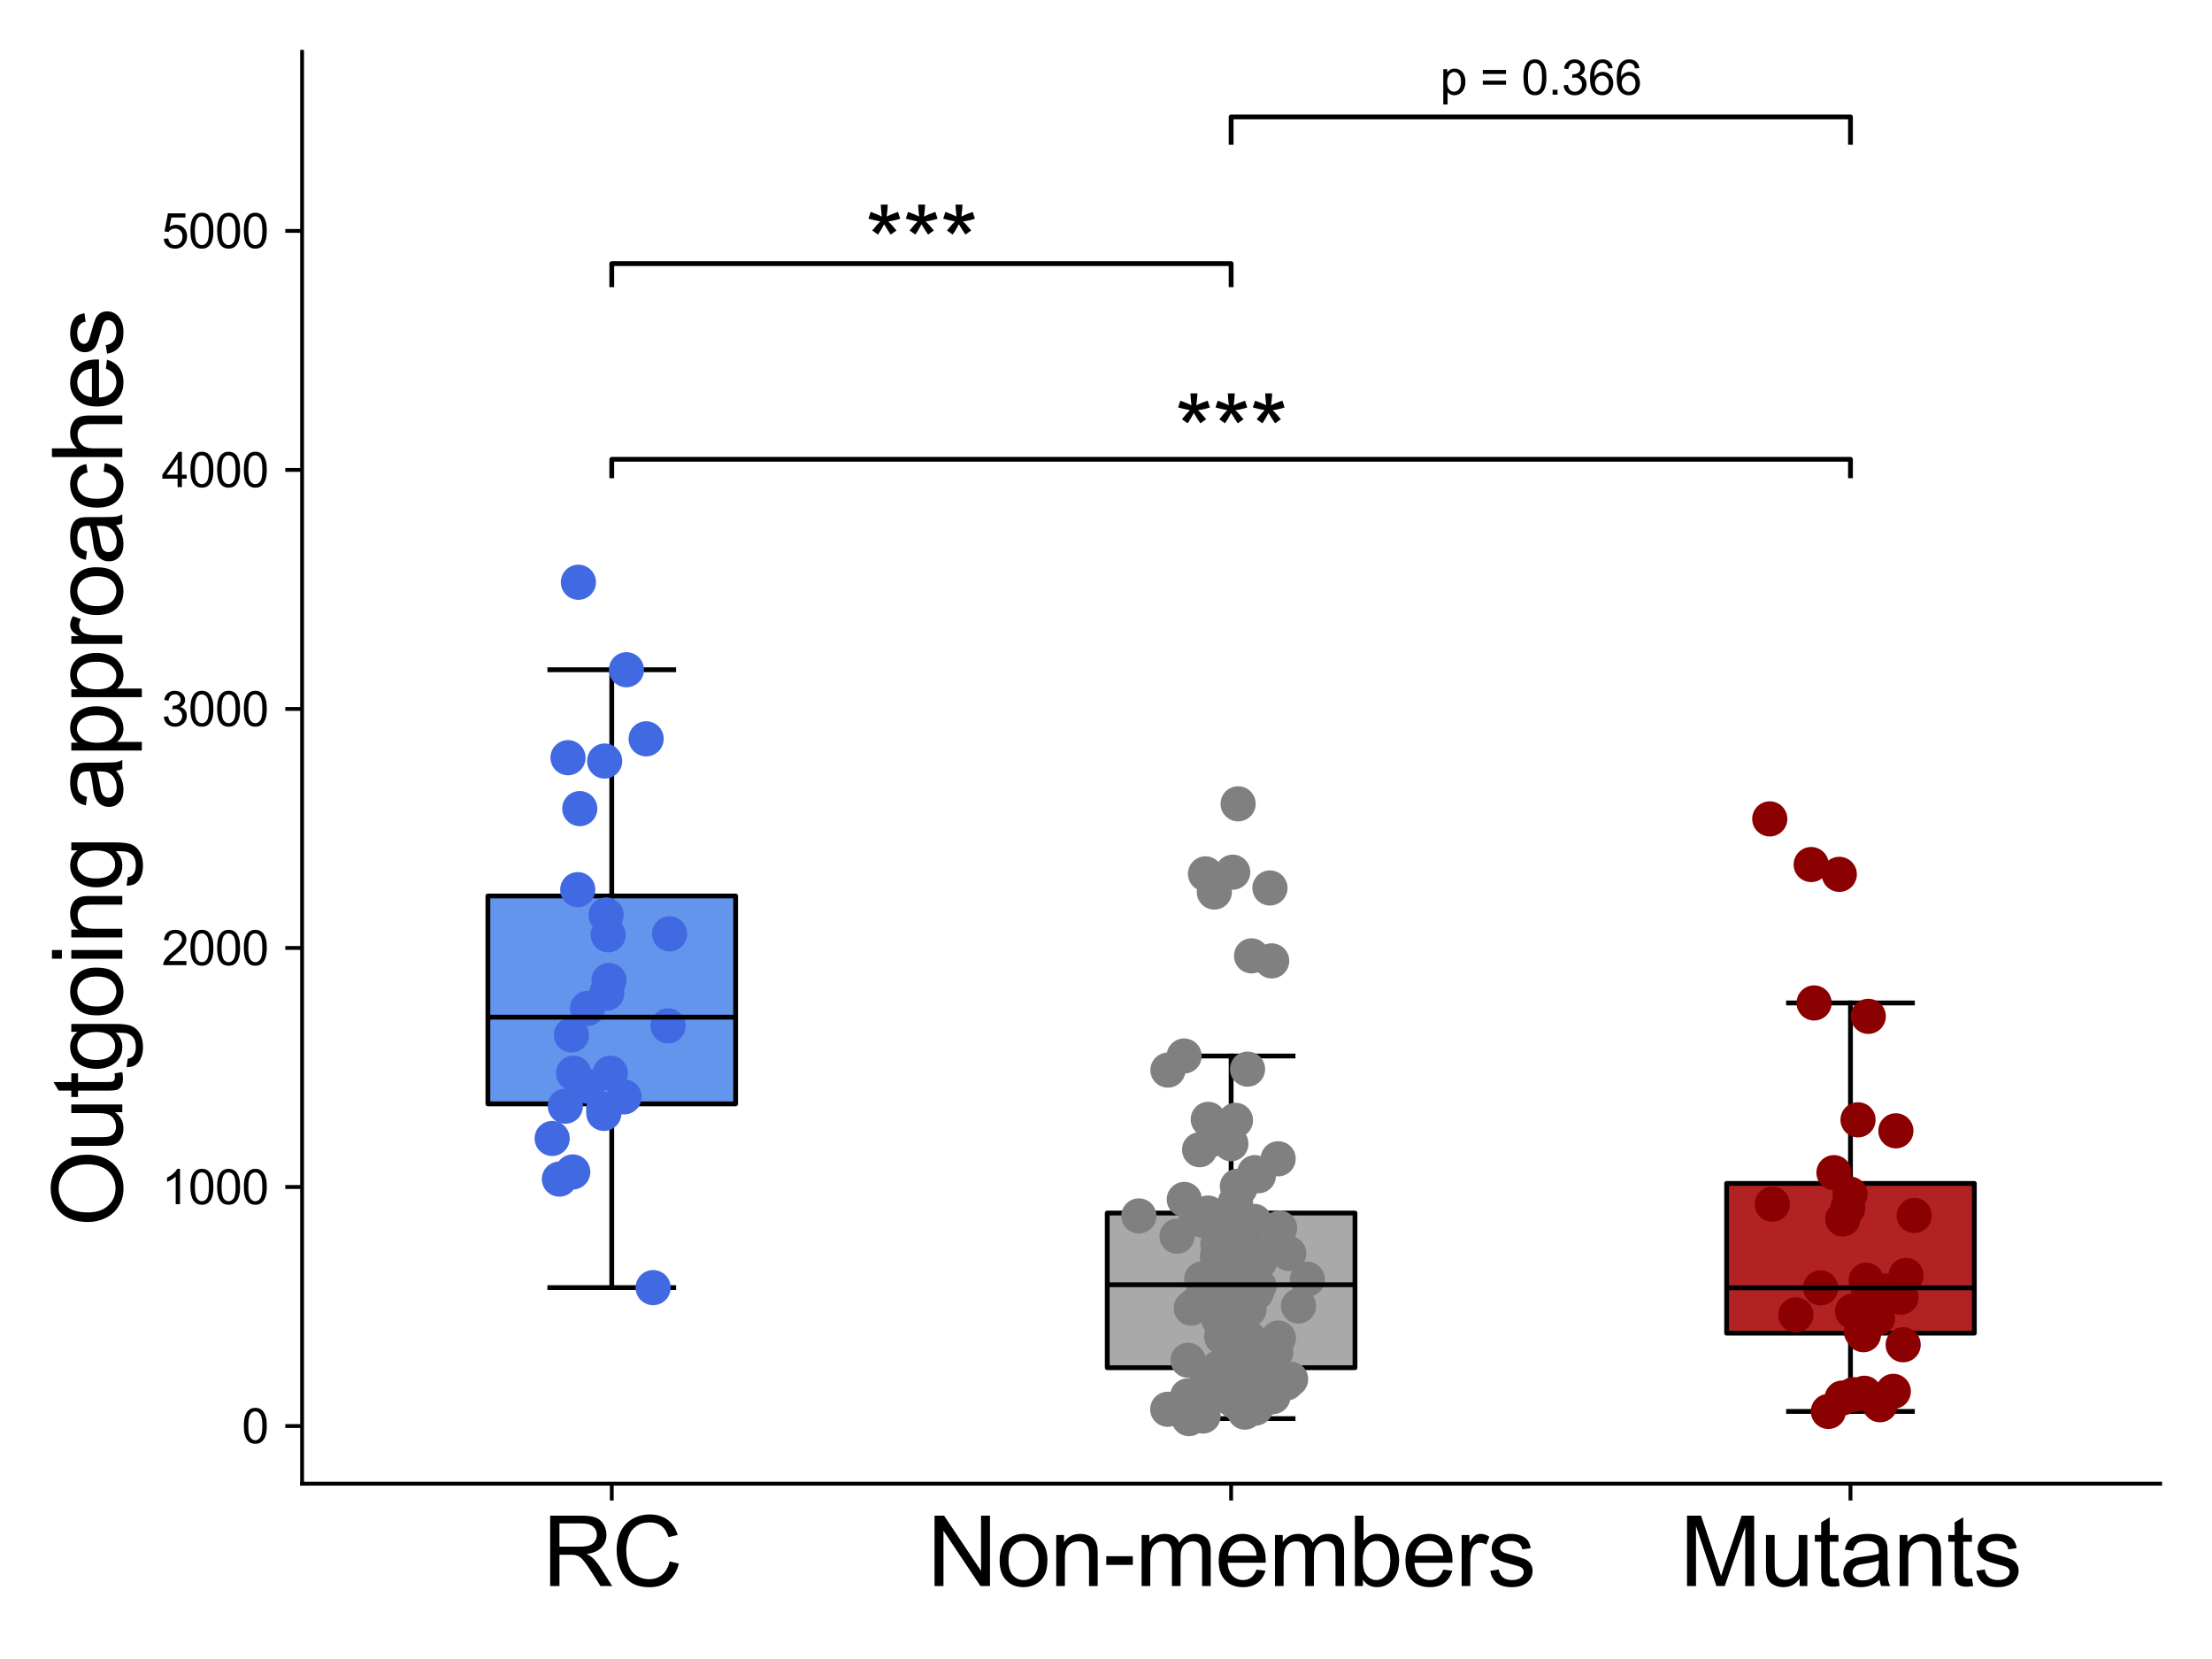 <?xml version="1.0" encoding="utf-8" standalone="no"?>
<!DOCTYPE svg PUBLIC "-//W3C//DTD SVG 1.1//EN"
  "http://www.w3.org/Graphics/SVG/1.1/DTD/svg11.dtd">
<svg xmlns:xlink="http://www.w3.org/1999/xlink" width="460.8pt" height="345.6pt" viewBox="0 0 460.8 345.6" xmlns="http://www.w3.org/2000/svg" version="1.1">
 <defs>
  <style type="text/css">*{stroke-linejoin: round; stroke-linecap: butt}</style>
 </defs>
 <g id="figure_1">
  <g id="patch_1">
   <path d="M 0 345.6 
L 460.8 345.6 
L 460.8 0 
L 0 0 
z
" style="fill: #ffffff"/>
  </g>
  <g id="axes_1">
   <g id="patch_2">
    <path d="M 62.93 309.08 
L 450 309.08 
L 450 10.8 
L 62.93 10.8 
z
" style="fill: #ffffff"/>
   </g>
   <g id="patch_3">
    <path d="M 101.637 229.956 
L 153.246 229.956 
L 153.246 186.649 
L 101.637 186.649 
L 101.637 229.956 
z
" clip-path="url(#p2d87157c90)" style="fill: #6495ed; stroke: #000000; stroke-linejoin: miter"/>
   </g>
   <g id="line2d_1">
    <path d="M 127.442 229.956 
L 127.442 268.235 
" clip-path="url(#p2d87157c90)" style="fill: none; stroke: #000000; stroke-linecap: square"/>
   </g>
   <g id="line2d_2">
    <path d="M 127.442 186.649 
L 127.442 139.519 
" clip-path="url(#p2d87157c90)" style="fill: none; stroke: #000000; stroke-linecap: square"/>
   </g>
   <g id="line2d_3">
    <path d="M 114.539 268.235 
L 140.344 268.235 
" clip-path="url(#p2d87157c90)" style="fill: none; stroke: #000000; stroke-linecap: square"/>
   </g>
   <g id="line2d_4">
    <path d="M 114.539 139.519 
L 140.344 139.519 
" clip-path="url(#p2d87157c90)" style="fill: none; stroke: #000000; stroke-linecap: square"/>
   </g>
   <g id="patch_4">
    <path d="M 230.66 284.916 
L 282.27 284.916 
L 282.27 252.7 
L 230.66 252.7 
L 230.66 284.916 
z
" clip-path="url(#p2d87157c90)" style="fill: #a9a9a9; stroke: #000000; stroke-linejoin: miter"/>
   </g>
   <g id="line2d_5">
    <path d="M 256.465 284.916 
L 256.465 295.522 
" clip-path="url(#p2d87157c90)" style="fill: none; stroke: #000000; stroke-linecap: square"/>
   </g>
   <g id="line2d_6">
    <path d="M 256.465 252.7 
L 256.465 219.985 
" clip-path="url(#p2d87157c90)" style="fill: none; stroke: #000000; stroke-linecap: square"/>
   </g>
   <g id="line2d_7">
    <path d="M 243.563 295.522 
L 269.367 295.522 
" clip-path="url(#p2d87157c90)" style="fill: none; stroke: #000000; stroke-linecap: square"/>
   </g>
   <g id="line2d_8">
    <path d="M 243.563 219.985 
L 269.367 219.985 
" clip-path="url(#p2d87157c90)" style="fill: none; stroke: #000000; stroke-linecap: square"/>
   </g>
   <g id="patch_5">
    <path d="M 359.684 277.721 
L 411.293 277.721 
L 411.293 246.525 
L 359.684 246.525 
L 359.684 277.721 
z
" clip-path="url(#p2d87157c90)" style="fill: #b22222; stroke: #000000; stroke-linejoin: miter"/>
   </g>
   <g id="line2d_9">
    <path d="M 385.488 277.721 
L 385.488 294.028 
" clip-path="url(#p2d87157c90)" style="fill: none; stroke: #000000; stroke-linecap: square"/>
   </g>
   <g id="line2d_10">
    <path d="M 385.488 246.525 
L 385.488 208.931 
" clip-path="url(#p2d87157c90)" style="fill: none; stroke: #000000; stroke-linecap: square"/>
   </g>
   <g id="line2d_11">
    <path d="M 372.586 294.028 
L 398.391 294.028 
" clip-path="url(#p2d87157c90)" style="fill: none; stroke: #000000; stroke-linecap: square"/>
   </g>
   <g id="line2d_12">
    <path d="M 372.586 208.931 
L 398.391 208.931 
" clip-path="url(#p2d87157c90)" style="fill: none; stroke: #000000; stroke-linecap: square"/>
   </g>
   <g id="PathCollection_1">
    <defs>
     <path id="mc779cf8b47" d="M 0 3.162 
C 0.839 3.162 1.643 2.829 2.236 2.236 
C 2.829 1.643 3.162 0.839 3.162 0 
C 3.162 -0.839 2.829 -1.643 2.236 -2.236 
C 1.643 -2.829 0.839 -3.162 0 -3.162 
C -0.839 -3.162 -1.643 -2.829 -2.236 -2.236 
C -2.829 -1.643 -3.162 -0.839 -3.162 0 
C -3.162 0.839 -2.829 1.643 -2.236 2.236 
C -1.643 2.829 -0.839 3.162 0 3.162 
z
" style="stroke: #4169e1"/>
    </defs>
    <g clip-path="url(#p2d87157c90)">
     <use xlink:href="#mc779cf8b47" x="122.346" y="226.259" style="fill: #4169e1; stroke: #4169e1"/>
     <use xlink:href="#mc779cf8b47" x="130.004" y="228.5" style="fill: #4169e1; stroke: #4169e1"/>
     <use xlink:href="#mc779cf8b47" x="122.387" y="210.076" style="fill: #4169e1; stroke: #4169e1"/>
     <use xlink:href="#mc779cf8b47" x="119.043" y="215.603" style="fill: #4169e1; stroke: #4169e1"/>
     <use xlink:href="#mc779cf8b47" x="115.026" y="237.164" style="fill: #4169e1; stroke: #4169e1"/>
     <use xlink:href="#mc779cf8b47" x="120.492" y="121.295" style="fill: #4169e1; stroke: #4169e1"/>
     <use xlink:href="#mc779cf8b47" x="130.496" y="139.519" style="fill: #4169e1; stroke: #4169e1"/>
     <use xlink:href="#mc779cf8b47" x="139.49" y="194.541" style="fill: #4169e1; stroke: #4169e1"/>
     <use xlink:href="#mc779cf8b47" x="119.314" y="244.135" style="fill: #4169e1; stroke: #4169e1"/>
     <use xlink:href="#mc779cf8b47" x="117.769" y="230.442" style="fill: #4169e1; stroke: #4169e1"/>
     <use xlink:href="#mc779cf8b47" x="126.405" y="206.89" style="fill: #4169e1; stroke: #4169e1"/>
     <use xlink:href="#mc779cf8b47" x="136.061" y="268.235" style="fill: #4169e1; stroke: #4169e1"/>
     <use xlink:href="#mc779cf8b47" x="125.758" y="231.039" style="fill: #4169e1; stroke: #4169e1"/>
     <use xlink:href="#mc779cf8b47" x="139.171" y="213.711" style="fill: #4169e1; stroke: #4169e1"/>
     <use xlink:href="#mc779cf8b47" x="119.484" y="223.57" style="fill: #4169e1; stroke: #4169e1"/>
     <use xlink:href="#mc779cf8b47" x="120.781" y="168.449" style="fill: #4169e1; stroke: #4169e1"/>
     <use xlink:href="#mc779cf8b47" x="125.962" y="158.54" style="fill: #4169e1; stroke: #4169e1"/>
     <use xlink:href="#mc779cf8b47" x="126.263" y="190.607" style="fill: #4169e1; stroke: #4169e1"/>
     <use xlink:href="#mc779cf8b47" x="127.137" y="223.57" style="fill: #4169e1; stroke: #4169e1"/>
     <use xlink:href="#mc779cf8b47" x="116.535" y="245.629" style="fill: #4169e1; stroke: #4169e1"/>
     <use xlink:href="#mc779cf8b47" x="125.791" y="231.936" style="fill: #4169e1; stroke: #4169e1"/>
     <use xlink:href="#mc779cf8b47" x="118.328" y="157.843" style="fill: #4169e1; stroke: #4169e1"/>
     <use xlink:href="#mc779cf8b47" x="134.605" y="153.909" style="fill: #4169e1; stroke: #4169e1"/>
     <use xlink:href="#mc779cf8b47" x="120.356" y="185.329" style="fill: #4169e1; stroke: #4169e1"/>
     <use xlink:href="#mc779cf8b47" x="126.86" y="204.251" style="fill: #4169e1; stroke: #4169e1"/>
     <use xlink:href="#mc779cf8b47" x="126.698" y="194.74" style="fill: #4169e1; stroke: #4169e1"/>
    </g>
   </g>
   <g id="PathCollection_2">
    <defs>
     <path id="mf672c6b9b9" d="M 0 3.162 
C 0.839 3.162 1.643 2.829 2.236 2.236 
C 2.829 1.643 3.162 0.839 3.162 0 
C 3.162 -0.839 2.829 -1.643 2.236 -2.236 
C 1.643 -2.829 0.839 -3.162 0 -3.162 
C -0.839 -3.162 -1.643 -2.829 -2.236 -2.236 
C -2.829 -1.643 -3.162 -0.839 -3.162 0 
C -3.162 0.839 -2.829 1.643 -2.236 2.236 
C -1.643 2.829 -0.839 3.162 0 3.162 
z
" style="stroke: #808080"/>
    </defs>
    <g clip-path="url(#p2d87157c90)">
     <use xlink:href="#mf672c6b9b9" x="249.169" y="271.671" style="fill: #808080; stroke: #808080"/>
     <use xlink:href="#mf672c6b9b9" x="266.264" y="241.396" style="fill: #808080; stroke: #808080"/>
     <use xlink:href="#mf672c6b9b9" x="256.275" y="255.139" style="fill: #808080; stroke: #808080"/>
     <use xlink:href="#mf672c6b9b9" x="257.72" y="274.658" style="fill: #808080; stroke: #808080"/>
     <use xlink:href="#mf672c6b9b9" x="266.312" y="278.741" style="fill: #808080; stroke: #808080"/>
     <use xlink:href="#mf672c6b9b9" x="268.469" y="261.115" style="fill: #808080; stroke: #808080"/>
     <use xlink:href="#mf672c6b9b9" x="272.344" y="266.492" style="fill: #808080; stroke: #808080"/>
     <use xlink:href="#mf672c6b9b9" x="253.7" y="259.173" style="fill: #808080; stroke: #808080"/>
     <use xlink:href="#mf672c6b9b9" x="253.818" y="284.966" style="fill: #808080; stroke: #808080"/>
     <use xlink:href="#mf672c6b9b9" x="249.196" y="253.944" style="fill: #808080; stroke: #808080"/>
     <use xlink:href="#mf672c6b9b9" x="255.791" y="289.397" style="fill: #808080; stroke: #808080"/>
     <use xlink:href="#mf672c6b9b9" x="259.906" y="259.222" style="fill: #808080; stroke: #808080"/>
     <use xlink:href="#mf672c6b9b9" x="247.502" y="283.372" style="fill: #808080; stroke: #808080"/>
     <use xlink:href="#mf672c6b9b9" x="262.266" y="267.886" style="fill: #808080; stroke: #808080"/>
     <use xlink:href="#mf672c6b9b9" x="259.099" y="282.576" style="fill: #808080; stroke: #808080"/>
     <use xlink:href="#mf672c6b9b9" x="264.551" y="184.981" style="fill: #808080; stroke: #808080"/>
     <use xlink:href="#mf672c6b9b9" x="246.676" y="219.985" style="fill: #808080; stroke: #808080"/>
     <use xlink:href="#mf672c6b9b9" x="266.641" y="259.322" style="fill: #808080; stroke: #808080"/>
     <use xlink:href="#mf672c6b9b9" x="259.95" y="286.26" style="fill: #808080; stroke: #808080"/>
     <use xlink:href="#mf672c6b9b9" x="249.902" y="239.504" style="fill: #808080; stroke: #808080"/>
     <use xlink:href="#mf672c6b9b9" x="260.194" y="272.766" style="fill: #808080; stroke: #808080"/>
     <use xlink:href="#mf672c6b9b9" x="261.592" y="288.053" style="fill: #808080; stroke: #808080"/>
     <use xlink:href="#mf672c6b9b9" x="257.054" y="268.036" style="fill: #808080; stroke: #808080"/>
     <use xlink:href="#mf672c6b9b9" x="256.123" y="265.098" style="fill: #808080; stroke: #808080"/>
     <use xlink:href="#mf672c6b9b9" x="256.362" y="265.247" style="fill: #808080; stroke: #808080"/>
     <use xlink:href="#mf672c6b9b9" x="246.715" y="249.861" style="fill: #808080; stroke: #808080"/>
     <use xlink:href="#mf672c6b9b9" x="252.969" y="185.827" style="fill: #808080; stroke: #808080"/>
     <use xlink:href="#mf672c6b9b9" x="252.503" y="237.363" style="fill: #808080; stroke: #808080"/>
     <use xlink:href="#mf672c6b9b9" x="243.303" y="222.923" style="fill: #808080; stroke: #808080"/>
     <use xlink:href="#mf672c6b9b9" x="258.048" y="278.094" style="fill: #808080; stroke: #808080"/>
     <use xlink:href="#mf672c6b9b9" x="251.704" y="233.181" style="fill: #808080; stroke: #808080"/>
     <use xlink:href="#mf672c6b9b9" x="255.242" y="269.928" style="fill: #808080; stroke: #808080"/>
     <use xlink:href="#mf672c6b9b9" x="253.602" y="261.762" style="fill: #808080; stroke: #808080"/>
     <use xlink:href="#mf672c6b9b9" x="259.34" y="294.177" style="fill: #808080; stroke: #808080"/>
     <use xlink:href="#mf672c6b9b9" x="250.628" y="294.974" style="fill: #808080; stroke: #808080"/>
     <use xlink:href="#mf672c6b9b9" x="258.627" y="272.816" style="fill: #808080; stroke: #808080"/>
     <use xlink:href="#mf672c6b9b9" x="247.695" y="295.522" style="fill: #808080; stroke: #808080"/>
     <use xlink:href="#mf672c6b9b9" x="262.509" y="284.916" style="fill: #808080; stroke: #808080"/>
     <use xlink:href="#mf672c6b9b9" x="252.419" y="287.206" style="fill: #808080; stroke: #808080"/>
     <use xlink:href="#mf672c6b9b9" x="265.776" y="281.629" style="fill: #808080; stroke: #808080"/>
     <use xlink:href="#mf672c6b9b9" x="237.244" y="253.297" style="fill: #808080; stroke: #808080"/>
     <use xlink:href="#mf672c6b9b9" x="248.155" y="272.517" style="fill: #808080; stroke: #808080"/>
     <use xlink:href="#mf672c6b9b9" x="255.105" y="269.828" style="fill: #808080; stroke: #808080"/>
     <use xlink:href="#mf672c6b9b9" x="257.044" y="255.737" style="fill: #808080; stroke: #808080"/>
     <use xlink:href="#mf672c6b9b9" x="261.303" y="254.442" style="fill: #808080; stroke: #808080"/>
     <use xlink:href="#mf672c6b9b9" x="259.886" y="222.724" style="fill: #808080; stroke: #808080"/>
     <use xlink:href="#mf672c6b9b9" x="262.142" y="244.932" style="fill: #808080; stroke: #808080"/>
     <use xlink:href="#mf672c6b9b9" x="251.669" y="252.7" style="fill: #808080; stroke: #808080"/>
     <use xlink:href="#mf672c6b9b9" x="263.651" y="285.762" style="fill: #808080; stroke: #808080"/>
     <use xlink:href="#mf672c6b9b9" x="264.917" y="200.168" style="fill: #808080; stroke: #808080"/>
     <use xlink:href="#mf672c6b9b9" x="257.924" y="167.453" style="fill: #808080; stroke: #808080"/>
     <use xlink:href="#mf672c6b9b9" x="251.126" y="182.043" style="fill: #808080; stroke: #808080"/>
     <use xlink:href="#mf672c6b9b9" x="257.764" y="247.123" style="fill: #808080; stroke: #808080"/>
     <use xlink:href="#mf672c6b9b9" x="253.937" y="253.646" style="fill: #808080; stroke: #808080"/>
     <use xlink:href="#mf672c6b9b9" x="254.49" y="278.492" style="fill: #808080; stroke: #808080"/>
     <use xlink:href="#mf672c6b9b9" x="256.213" y="262.758" style="fill: #808080; stroke: #808080"/>
     <use xlink:href="#mf672c6b9b9" x="254.628" y="236.666" style="fill: #808080; stroke: #808080"/>
     <use xlink:href="#mf672c6b9b9" x="256.799" y="181.694" style="fill: #808080; stroke: #808080"/>
     <use xlink:href="#mf672c6b9b9" x="245.196" y="257.529" style="fill: #808080; stroke: #808080"/>
     <use xlink:href="#mf672c6b9b9" x="253.798" y="274.459" style="fill: #808080; stroke: #808080"/>
     <use xlink:href="#mf672c6b9b9" x="258.31" y="247.521" style="fill: #808080; stroke: #808080"/>
     <use xlink:href="#mf672c6b9b9" x="250.328" y="266.442" style="fill: #808080; stroke: #808080"/>
     <use xlink:href="#mf672c6b9b9" x="259.517" y="264.6" style="fill: #808080; stroke: #808080"/>
     <use xlink:href="#mf672c6b9b9" x="260.723" y="199.122" style="fill: #808080; stroke: #808080"/>
     <use xlink:href="#mf672c6b9b9" x="257.376" y="250.359" style="fill: #808080; stroke: #808080"/>
     <use xlink:href="#mf672c6b9b9" x="257.373" y="233.38" style="fill: #808080; stroke: #808080"/>
     <use xlink:href="#mf672c6b9b9" x="256.418" y="238.259" style="fill: #808080; stroke: #808080"/>
     <use xlink:href="#mf672c6b9b9" x="253.984" y="275.057" style="fill: #808080; stroke: #808080"/>
     <use xlink:href="#mf672c6b9b9" x="250.935" y="254.293" style="fill: #808080; stroke: #808080"/>
     <use xlink:href="#mf672c6b9b9" x="260.118" y="293.231" style="fill: #808080; stroke: #808080"/>
     <use xlink:href="#mf672c6b9b9" x="263.32" y="291.489" style="fill: #808080; stroke: #808080"/>
     <use xlink:href="#mf672c6b9b9" x="262.106" y="291.489" style="fill: #808080; stroke: #808080"/>
     <use xlink:href="#mf672c6b9b9" x="256.288" y="291.24" style="fill: #808080; stroke: #808080"/>
     <use xlink:href="#mf672c6b9b9" x="250.795" y="289.198" style="fill: #808080; stroke: #808080"/>
     <use xlink:href="#mf672c6b9b9" x="257.471" y="292.136" style="fill: #808080; stroke: #808080"/>
     <use xlink:href="#mf672c6b9b9" x="267.994" y="288.103" style="fill: #808080; stroke: #808080"/>
     <use xlink:href="#mf672c6b9b9" x="261.559" y="293.331" style="fill: #808080; stroke: #808080"/>
     <use xlink:href="#mf672c6b9b9" x="250.219" y="290.443" style="fill: #808080; stroke: #808080"/>
     <use xlink:href="#mf672c6b9b9" x="243.259" y="293.58" style="fill: #808080; stroke: #808080"/>
     <use xlink:href="#mf672c6b9b9" x="260.577" y="292.982" style="fill: #808080; stroke: #808080"/>
     <use xlink:href="#mf672c6b9b9" x="247.418" y="290.791" style="fill: #808080; stroke: #808080"/>
     <use xlink:href="#mf672c6b9b9" x="265.188" y="290.941" style="fill: #808080; stroke: #808080"/>
     <use xlink:href="#mf672c6b9b9" x="268.863" y="287.306" style="fill: #808080; stroke: #808080"/>
     <use xlink:href="#mf672c6b9b9" x="261.394" y="244.284" style="fill: #808080; stroke: #808080"/>
     <use xlink:href="#mf672c6b9b9" x="254.016" y="255.339" style="fill: #808080; stroke: #808080"/>
     <use xlink:href="#mf672c6b9b9" x="270.501" y="272.069" style="fill: #808080; stroke: #808080"/>
     <use xlink:href="#mf672c6b9b9" x="266.565" y="255.837" style="fill: #808080; stroke: #808080"/>
     <use xlink:href="#mf672c6b9b9" x="256.88" y="278.542" style="fill: #808080; stroke: #808080"/>
     <use xlink:href="#mf672c6b9b9" x="250.757" y="267.638" style="fill: #808080; stroke: #808080"/>
     <use xlink:href="#mf672c6b9b9" x="262.421" y="262.808" style="fill: #808080; stroke: #808080"/>
     <use xlink:href="#mf672c6b9b9" x="261.689" y="269.281" style="fill: #808080; stroke: #808080"/>
     <use xlink:href="#mf672c6b9b9" x="260.102" y="278.692" style="fill: #808080; stroke: #808080"/>
     <use xlink:href="#mf672c6b9b9" x="258.452" y="271.173" style="fill: #808080; stroke: #808080"/>
    </g>
   </g>
   <g id="PathCollection_3">
    <defs>
     <path id="m2b71fd1a4f" d="M 0 3.162 
C 0.839 3.162 1.643 2.829 2.236 2.236 
C 2.829 1.643 3.162 0.839 3.162 0 
C 3.162 -0.839 2.829 -1.643 2.236 -2.236 
C 1.643 -2.829 0.839 -3.162 0 -3.162 
C -0.839 -3.162 -1.643 -2.829 -2.236 -2.236 
C -2.829 -1.643 -3.162 -0.839 -3.162 0 
C -3.162 0.839 -2.829 1.643 -2.236 2.236 
C -1.643 2.829 -0.839 3.162 0 3.162 
z
" style="stroke: #8b0000"/>
    </defs>
    <g clip-path="url(#p2d87157c90)">
     <use xlink:href="#m2b71fd1a4f" x="387.06" y="233.28" style="fill: #8b0000; stroke: #8b0000"/>
     <use xlink:href="#m2b71fd1a4f" x="397.067" y="265.696" style="fill: #8b0000; stroke: #8b0000"/>
     <use xlink:href="#m2b71fd1a4f" x="384.915" y="251.704" style="fill: #8b0000; stroke: #8b0000"/>
     <use xlink:href="#m2b71fd1a4f" x="391.123" y="274.609" style="fill: #8b0000; stroke: #8b0000"/>
     <use xlink:href="#m2b71fd1a4f" x="396.462" y="280.136" style="fill: #8b0000; stroke: #8b0000"/>
     <use xlink:href="#m2b71fd1a4f" x="389.198" y="211.72" style="fill: #8b0000; stroke: #8b0000"/>
     <use xlink:href="#m2b71fd1a4f" x="387.763" y="277.397" style="fill: #8b0000; stroke: #8b0000"/>
     <use xlink:href="#m2b71fd1a4f" x="392.99" y="268.932" style="fill: #8b0000; stroke: #8b0000"/>
     <use xlink:href="#m2b71fd1a4f" x="382.047" y="244.284" style="fill: #8b0000; stroke: #8b0000"/>
     <use xlink:href="#m2b71fd1a4f" x="368.675" y="170.59" style="fill: #8b0000; stroke: #8b0000"/>
     <use xlink:href="#m2b71fd1a4f" x="385.912" y="273.165" style="fill: #8b0000; stroke: #8b0000"/>
     <use xlink:href="#m2b71fd1a4f" x="374.106" y="273.911" style="fill: #8b0000; stroke: #8b0000"/>
     <use xlink:href="#m2b71fd1a4f" x="398.764" y="253.197" style="fill: #8b0000; stroke: #8b0000"/>
     <use xlink:href="#m2b71fd1a4f" x="396.026" y="270.227" style="fill: #8b0000; stroke: #8b0000"/>
     <use xlink:href="#m2b71fd1a4f" x="369.211" y="250.857" style="fill: #8b0000; stroke: #8b0000"/>
     <use xlink:href="#m2b71fd1a4f" x="377.912" y="208.931" style="fill: #8b0000; stroke: #8b0000"/>
     <use xlink:href="#m2b71fd1a4f" x="383.162" y="182.142" style="fill: #8b0000; stroke: #8b0000"/>
     <use xlink:href="#m2b71fd1a4f" x="380.887" y="294.028" style="fill: #8b0000; stroke: #8b0000"/>
     <use xlink:href="#m2b71fd1a4f" x="386.113" y="290.542" style="fill: #8b0000; stroke: #8b0000"/>
     <use xlink:href="#m2b71fd1a4f" x="391.637" y="292.634" style="fill: #8b0000; stroke: #8b0000"/>
     <use xlink:href="#m2b71fd1a4f" x="383.763" y="291.24" style="fill: #8b0000; stroke: #8b0000"/>
     <use xlink:href="#m2b71fd1a4f" x="388.378" y="290.244" style="fill: #8b0000; stroke: #8b0000"/>
     <use xlink:href="#m2b71fd1a4f" x="394.41" y="289.845" style="fill: #8b0000; stroke: #8b0000"/>
     <use xlink:href="#m2b71fd1a4f" x="389.26" y="269.032" style="fill: #8b0000; stroke: #8b0000"/>
     <use xlink:href="#m2b71fd1a4f" x="377.305" y="180.101" style="fill: #8b0000; stroke: #8b0000"/>
     <use xlink:href="#m2b71fd1a4f" x="394.944" y="235.571" style="fill: #8b0000; stroke: #8b0000"/>
     <use xlink:href="#m2b71fd1a4f" x="383.901" y="253.944" style="fill: #8b0000; stroke: #8b0000"/>
     <use xlink:href="#m2b71fd1a4f" x="388.186" y="278.044" style="fill: #8b0000; stroke: #8b0000"/>
     <use xlink:href="#m2b71fd1a4f" x="379.261" y="268.285" style="fill: #8b0000; stroke: #8b0000"/>
     <use xlink:href="#m2b71fd1a4f" x="388.755" y="266.691" style="fill: #8b0000; stroke: #8b0000"/>
     <use xlink:href="#m2b71fd1a4f" x="385.401" y="248.766" style="fill: #8b0000; stroke: #8b0000"/>
    </g>
   </g>
   <g id="line2d_13">
    <path d="M 101.637 211.894 
L 153.246 211.894 
" clip-path="url(#p2d87157c90)" style="fill: none; stroke: #000000"/>
   </g>
   <g id="line2d_14">
    <path d="M 230.66 267.638 
L 282.27 267.638 
" clip-path="url(#p2d87157c90)" style="fill: none; stroke: #000000"/>
   </g>
   <g id="line2d_15">
    <path d="M 359.684 268.285 
L 411.293 268.285 
" clip-path="url(#p2d87157c90)" style="fill: none; stroke: #000000"/>
   </g>
   <g id="matplotlib.axis_1">
    <g id="xtick_1">
     <g id="line2d_16">
      <defs>
       <path id="m7fe85d5385" d="M 0 0 
L 0 3.5 
" style="stroke: #000000; stroke-width: 0.8"/>
      </defs>
      <g>
       <use xlink:href="#m7fe85d5385" x="127.442" y="309.08" style="stroke: #000000; stroke-width: 0.8"/>
      </g>
     </g>
     <g id="text_1">
      <!-- RC -->
      <g transform="translate(112.998 330.396) scale(0.2 -0.2)">
       <defs>
        <path id="ArialMT-52" d="M 503 0 
L 503 4581 
L 2534 4581 
Q 3147 4581 3465 4457 
Q 3784 4334 3975 4021 
Q 4166 3709 4166 3331 
Q 4166 2844 3850 2509 
Q 3534 2175 2875 2084 
Q 3116 1969 3241 1856 
Q 3506 1613 3744 1247 
L 4541 0 
L 3778 0 
L 3172 953 
Q 2906 1366 2734 1584 
Q 2563 1803 2427 1890 
Q 2291 1978 2150 2013 
Q 2047 2034 1813 2034 
L 1109 2034 
L 1109 0 
L 503 0 
z
M 1109 2559 
L 2413 2559 
Q 2828 2559 3062 2645 
Q 3297 2731 3419 2920 
Q 3541 3109 3541 3331 
Q 3541 3656 3305 3865 
Q 3069 4075 2559 4075 
L 1109 4075 
L 1109 2559 
z
" transform="scale(0.016)"/>
        <path id="ArialMT-43" d="M 3763 1606 
L 4369 1453 
Q 4178 706 3683 314 
Q 3188 -78 2472 -78 
Q 1731 -78 1267 223 
Q 803 525 561 1097 
Q 319 1669 319 2325 
Q 319 3041 592 3573 
Q 866 4106 1370 4382 
Q 1875 4659 2481 4659 
Q 3169 4659 3637 4309 
Q 4106 3959 4291 3325 
L 3694 3184 
Q 3534 3684 3231 3912 
Q 2928 4141 2469 4141 
Q 1941 4141 1586 3887 
Q 1231 3634 1087 3207 
Q 944 2781 944 2328 
Q 944 1744 1114 1308 
Q 1284 872 1643 656 
Q 2003 441 2422 441 
Q 2931 441 3284 734 
Q 3638 1028 3763 1606 
z
" transform="scale(0.016)"/>
       </defs>
       <use xlink:href="#ArialMT-52"/>
       <use xlink:href="#ArialMT-43" x="72.217"/>
      </g>
     </g>
    </g>
    <g id="xtick_2">
     <g id="line2d_17">
      <g>
       <use xlink:href="#m7fe85d5385" x="256.465" y="309.08" style="stroke: #000000; stroke-width: 0.8"/>
      </g>
     </g>
     <g id="text_2">
      <!-- Non-members -->
      <g transform="translate(193.12 330.396) scale(0.2 -0.2)">
       <defs>
        <path id="ArialMT-4e" d="M 488 0 
L 488 4581 
L 1109 4581 
L 3516 984 
L 3516 4581 
L 4097 4581 
L 4097 0 
L 3475 0 
L 1069 3600 
L 1069 0 
L 488 0 
z
" transform="scale(0.016)"/>
        <path id="ArialMT-6f" d="M 213 1659 
Q 213 2581 725 3025 
Q 1153 3394 1769 3394 
Q 2453 3394 2887 2945 
Q 3322 2497 3322 1706 
Q 3322 1066 3130 698 
Q 2938 331 2570 128 
Q 2203 -75 1769 -75 
Q 1072 -75 642 372 
Q 213 819 213 1659 
z
M 791 1659 
Q 791 1022 1069 705 
Q 1347 388 1769 388 
Q 2188 388 2466 706 
Q 2744 1025 2744 1678 
Q 2744 2294 2464 2611 
Q 2184 2928 1769 2928 
Q 1347 2928 1069 2612 
Q 791 2297 791 1659 
z
" transform="scale(0.016)"/>
        <path id="ArialMT-6e" d="M 422 0 
L 422 3319 
L 928 3319 
L 928 2847 
Q 1294 3394 1984 3394 
Q 2284 3394 2536 3286 
Q 2788 3178 2913 3003 
Q 3038 2828 3088 2588 
Q 3119 2431 3119 2041 
L 3119 0 
L 2556 0 
L 2556 2019 
Q 2556 2363 2490 2533 
Q 2425 2703 2258 2804 
Q 2091 2906 1866 2906 
Q 1506 2906 1245 2678 
Q 984 2450 984 1813 
L 984 0 
L 422 0 
z
" transform="scale(0.016)"/>
        <path id="ArialMT-2d" d="M 203 1375 
L 203 1941 
L 1931 1941 
L 1931 1375 
L 203 1375 
z
" transform="scale(0.016)"/>
        <path id="ArialMT-6d" d="M 422 0 
L 422 3319 
L 925 3319 
L 925 2853 
Q 1081 3097 1340 3245 
Q 1600 3394 1931 3394 
Q 2300 3394 2536 3241 
Q 2772 3088 2869 2813 
Q 3263 3394 3894 3394 
Q 4388 3394 4653 3120 
Q 4919 2847 4919 2278 
L 4919 0 
L 4359 0 
L 4359 2091 
Q 4359 2428 4304 2576 
Q 4250 2725 4106 2815 
Q 3963 2906 3769 2906 
Q 3419 2906 3187 2673 
Q 2956 2441 2956 1928 
L 2956 0 
L 2394 0 
L 2394 2156 
Q 2394 2531 2256 2718 
Q 2119 2906 1806 2906 
Q 1569 2906 1367 2781 
Q 1166 2656 1075 2415 
Q 984 2175 984 1722 
L 984 0 
L 422 0 
z
" transform="scale(0.016)"/>
        <path id="ArialMT-65" d="M 2694 1069 
L 3275 997 
Q 3138 488 2766 206 
Q 2394 -75 1816 -75 
Q 1088 -75 661 373 
Q 234 822 234 1631 
Q 234 2469 665 2931 
Q 1097 3394 1784 3394 
Q 2450 3394 2872 2941 
Q 3294 2488 3294 1666 
Q 3294 1616 3291 1516 
L 816 1516 
Q 847 969 1125 678 
Q 1403 388 1819 388 
Q 2128 388 2347 550 
Q 2566 713 2694 1069 
z
M 847 1978 
L 2700 1978 
Q 2663 2397 2488 2606 
Q 2219 2931 1791 2931 
Q 1403 2931 1139 2672 
Q 875 2413 847 1978 
z
" transform="scale(0.016)"/>
        <path id="ArialMT-62" d="M 941 0 
L 419 0 
L 419 4581 
L 981 4581 
L 981 2947 
Q 1338 3394 1891 3394 
Q 2197 3394 2470 3270 
Q 2744 3147 2920 2923 
Q 3097 2700 3197 2384 
Q 3297 2069 3297 1709 
Q 3297 856 2875 390 
Q 2453 -75 1863 -75 
Q 1275 -75 941 416 
L 941 0 
z
M 934 1684 
Q 934 1088 1097 822 
Q 1363 388 1816 388 
Q 2184 388 2453 708 
Q 2722 1028 2722 1663 
Q 2722 2313 2464 2622 
Q 2206 2931 1841 2931 
Q 1472 2931 1203 2611 
Q 934 2291 934 1684 
z
" transform="scale(0.016)"/>
        <path id="ArialMT-72" d="M 416 0 
L 416 3319 
L 922 3319 
L 922 2816 
Q 1116 3169 1280 3281 
Q 1444 3394 1641 3394 
Q 1925 3394 2219 3213 
L 2025 2691 
Q 1819 2813 1613 2813 
Q 1428 2813 1281 2702 
Q 1134 2591 1072 2394 
Q 978 2094 978 1738 
L 978 0 
L 416 0 
z
" transform="scale(0.016)"/>
        <path id="ArialMT-73" d="M 197 991 
L 753 1078 
Q 800 744 1014 566 
Q 1228 388 1613 388 
Q 2000 388 2187 545 
Q 2375 703 2375 916 
Q 2375 1106 2209 1216 
Q 2094 1291 1634 1406 
Q 1016 1563 777 1677 
Q 538 1791 414 1992 
Q 291 2194 291 2438 
Q 291 2659 392 2848 
Q 494 3038 669 3163 
Q 800 3259 1026 3326 
Q 1253 3394 1513 3394 
Q 1903 3394 2198 3281 
Q 2494 3169 2634 2976 
Q 2775 2784 2828 2463 
L 2278 2388 
Q 2241 2644 2061 2787 
Q 1881 2931 1553 2931 
Q 1166 2931 1000 2803 
Q 834 2675 834 2503 
Q 834 2394 903 2306 
Q 972 2216 1119 2156 
Q 1203 2125 1616 2013 
Q 2213 1853 2448 1751 
Q 2684 1650 2818 1456 
Q 2953 1263 2953 975 
Q 2953 694 2789 445 
Q 2625 197 2315 61 
Q 2006 -75 1616 -75 
Q 969 -75 630 194 
Q 291 463 197 991 
z
" transform="scale(0.016)"/>
       </defs>
       <use xlink:href="#ArialMT-4e"/>
       <use xlink:href="#ArialMT-6f" x="72.217"/>
       <use xlink:href="#ArialMT-6e" x="127.832"/>
       <use xlink:href="#ArialMT-2d" x="183.447"/>
       <use xlink:href="#ArialMT-6d" x="216.748"/>
       <use xlink:href="#ArialMT-65" x="300.049"/>
       <use xlink:href="#ArialMT-6d" x="355.664"/>
       <use xlink:href="#ArialMT-62" x="438.965"/>
       <use xlink:href="#ArialMT-65" x="494.58"/>
       <use xlink:href="#ArialMT-72" x="550.195"/>
       <use xlink:href="#ArialMT-73" x="583.496"/>
      </g>
     </g>
    </g>
    <g id="xtick_3">
     <g id="line2d_18">
      <g>
       <use xlink:href="#m7fe85d5385" x="385.488" y="309.08" style="stroke: #000000; stroke-width: 0.8"/>
      </g>
     </g>
     <g id="text_3">
      <!-- Mutants -->
      <g transform="translate(349.92 330.396) scale(0.2 -0.2)">
       <defs>
        <path id="ArialMT-4d" d="M 475 0 
L 475 4581 
L 1388 4581 
L 2472 1338 
Q 2622 884 2691 659 
Q 2769 909 2934 1394 
L 4031 4581 
L 4847 4581 
L 4847 0 
L 4263 0 
L 4263 3834 
L 2931 0 
L 2384 0 
L 1059 3900 
L 1059 0 
L 475 0 
z
" transform="scale(0.016)"/>
        <path id="ArialMT-75" d="M 2597 0 
L 2597 488 
Q 2209 -75 1544 -75 
Q 1250 -75 995 37 
Q 741 150 617 320 
Q 494 491 444 738 
Q 409 903 409 1263 
L 409 3319 
L 972 3319 
L 972 1478 
Q 972 1038 1006 884 
Q 1059 663 1231 536 
Q 1403 409 1656 409 
Q 1909 409 2131 539 
Q 2353 669 2445 892 
Q 2538 1116 2538 1541 
L 2538 3319 
L 3100 3319 
L 3100 0 
L 2597 0 
z
" transform="scale(0.016)"/>
        <path id="ArialMT-74" d="M 1650 503 
L 1731 6 
Q 1494 -44 1306 -44 
Q 1000 -44 831 53 
Q 663 150 594 308 
Q 525 466 525 972 
L 525 2881 
L 113 2881 
L 113 3319 
L 525 3319 
L 525 4141 
L 1084 4478 
L 1084 3319 
L 1650 3319 
L 1650 2881 
L 1084 2881 
L 1084 941 
Q 1084 700 1114 631 
Q 1144 563 1211 522 
Q 1278 481 1403 481 
Q 1497 481 1650 503 
z
" transform="scale(0.016)"/>
        <path id="ArialMT-61" d="M 2588 409 
Q 2275 144 1986 34 
Q 1697 -75 1366 -75 
Q 819 -75 525 192 
Q 231 459 231 875 
Q 231 1119 342 1320 
Q 453 1522 633 1644 
Q 813 1766 1038 1828 
Q 1203 1872 1538 1913 
Q 2219 1994 2541 2106 
Q 2544 2222 2544 2253 
Q 2544 2597 2384 2738 
Q 2169 2928 1744 2928 
Q 1347 2928 1158 2789 
Q 969 2650 878 2297 
L 328 2372 
Q 403 2725 575 2942 
Q 747 3159 1072 3276 
Q 1397 3394 1825 3394 
Q 2250 3394 2515 3294 
Q 2781 3194 2906 3042 
Q 3031 2891 3081 2659 
Q 3109 2516 3109 2141 
L 3109 1391 
Q 3109 606 3145 398 
Q 3181 191 3288 0 
L 2700 0 
Q 2613 175 2588 409 
z
M 2541 1666 
Q 2234 1541 1622 1453 
Q 1275 1403 1131 1340 
Q 988 1278 909 1158 
Q 831 1038 831 891 
Q 831 666 1001 516 
Q 1172 366 1500 366 
Q 1825 366 2078 508 
Q 2331 650 2450 897 
Q 2541 1088 2541 1459 
L 2541 1666 
z
" transform="scale(0.016)"/>
       </defs>
       <use xlink:href="#ArialMT-4d"/>
       <use xlink:href="#ArialMT-75" x="83.301"/>
       <use xlink:href="#ArialMT-74" x="138.916"/>
       <use xlink:href="#ArialMT-61" x="166.699"/>
       <use xlink:href="#ArialMT-6e" x="222.314"/>
       <use xlink:href="#ArialMT-74" x="277.93"/>
       <use xlink:href="#ArialMT-73" x="305.713"/>
      </g>
     </g>
    </g>
   </g>
   <g id="matplotlib.axis_2">
    <g id="ytick_1">
     <g id="line2d_19">
      <defs>
       <path id="m79a3d3eb34" d="M 0 0 
L -3.5 0 
" style="stroke: #000000; stroke-width: 0.8"/>
      </defs>
      <g>
       <use xlink:href="#m79a3d3eb34" x="62.93" y="297.065" style="stroke: #000000; stroke-width: 0.8"/>
      </g>
     </g>
     <g id="text_4">
      <!-- 0 -->
      <g transform="translate(50.369 300.644) scale(0.1 -0.1)">
       <defs>
        <path id="ArialMT-30" d="M 266 2259 
Q 266 3072 433 3567 
Q 600 4063 929 4331 
Q 1259 4600 1759 4600 
Q 2128 4600 2406 4451 
Q 2684 4303 2865 4023 
Q 3047 3744 3150 3342 
Q 3253 2941 3253 2259 
Q 3253 1453 3087 958 
Q 2922 463 2592 192 
Q 2263 -78 1759 -78 
Q 1097 -78 719 397 
Q 266 969 266 2259 
z
M 844 2259 
Q 844 1131 1108 757 
Q 1372 384 1759 384 
Q 2147 384 2411 759 
Q 2675 1134 2675 2259 
Q 2675 3391 2411 3762 
Q 2147 4134 1753 4134 
Q 1366 4134 1134 3806 
Q 844 3388 844 2259 
z
" transform="scale(0.016)"/>
       </defs>
       <use xlink:href="#ArialMT-30"/>
      </g>
     </g>
    </g>
    <g id="ytick_2">
     <g id="line2d_20">
      <g>
       <use xlink:href="#m79a3d3eb34" x="62.93" y="247.272" style="stroke: #000000; stroke-width: 0.8"/>
      </g>
     </g>
     <g id="text_5">
      <!-- 1000 -->
      <g transform="translate(33.686 250.851) scale(0.1 -0.1)">
       <defs>
        <path id="ArialMT-31" d="M 2384 0 
L 1822 0 
L 1822 3584 
Q 1619 3391 1289 3197 
Q 959 3003 697 2906 
L 697 3450 
Q 1169 3672 1522 3987 
Q 1875 4303 2022 4600 
L 2384 4600 
L 2384 0 
z
" transform="scale(0.016)"/>
       </defs>
       <use xlink:href="#ArialMT-31"/>
       <use xlink:href="#ArialMT-30" x="55.615"/>
       <use xlink:href="#ArialMT-30" x="111.23"/>
       <use xlink:href="#ArialMT-30" x="166.846"/>
      </g>
     </g>
    </g>
    <g id="ytick_3">
     <g id="line2d_21">
      <g>
       <use xlink:href="#m79a3d3eb34" x="62.93" y="197.479" style="stroke: #000000; stroke-width: 0.8"/>
      </g>
     </g>
     <g id="text_6">
      <!-- 2000 -->
      <g transform="translate(33.686 201.058) scale(0.1 -0.1)">
       <defs>
        <path id="ArialMT-32" d="M 3222 541 
L 3222 0 
L 194 0 
Q 188 203 259 391 
Q 375 700 629 1000 
Q 884 1300 1366 1694 
Q 2113 2306 2375 2664 
Q 2638 3022 2638 3341 
Q 2638 3675 2398 3904 
Q 2159 4134 1775 4134 
Q 1369 4134 1125 3890 
Q 881 3647 878 3216 
L 300 3275 
Q 359 3922 746 4261 
Q 1134 4600 1788 4600 
Q 2447 4600 2831 4234 
Q 3216 3869 3216 3328 
Q 3216 3053 3103 2787 
Q 2991 2522 2730 2228 
Q 2469 1934 1863 1422 
Q 1356 997 1212 845 
Q 1069 694 975 541 
L 3222 541 
z
" transform="scale(0.016)"/>
       </defs>
       <use xlink:href="#ArialMT-32"/>
       <use xlink:href="#ArialMT-30" x="55.615"/>
       <use xlink:href="#ArialMT-30" x="111.23"/>
       <use xlink:href="#ArialMT-30" x="166.846"/>
      </g>
     </g>
    </g>
    <g id="ytick_4">
     <g id="line2d_22">
      <g>
       <use xlink:href="#m79a3d3eb34" x="62.93" y="147.685" style="stroke: #000000; stroke-width: 0.8"/>
      </g>
     </g>
     <g id="text_7">
      <!-- 3000 -->
      <g transform="translate(33.686 151.264) scale(0.1 -0.1)">
       <defs>
        <path id="ArialMT-33" d="M 269 1209 
L 831 1284 
Q 928 806 1161 595 
Q 1394 384 1728 384 
Q 2125 384 2398 659 
Q 2672 934 2672 1341 
Q 2672 1728 2419 1979 
Q 2166 2231 1775 2231 
Q 1616 2231 1378 2169 
L 1441 2663 
Q 1497 2656 1531 2656 
Q 1891 2656 2178 2843 
Q 2466 3031 2466 3422 
Q 2466 3731 2256 3934 
Q 2047 4138 1716 4138 
Q 1388 4138 1169 3931 
Q 950 3725 888 3313 
L 325 3413 
Q 428 3978 793 4289 
Q 1159 4600 1703 4600 
Q 2078 4600 2393 4439 
Q 2709 4278 2876 4000 
Q 3044 3722 3044 3409 
Q 3044 3113 2884 2869 
Q 2725 2625 2413 2481 
Q 2819 2388 3044 2092 
Q 3269 1797 3269 1353 
Q 3269 753 2831 336 
Q 2394 -81 1725 -81 
Q 1122 -81 723 278 
Q 325 638 269 1209 
z
" transform="scale(0.016)"/>
       </defs>
       <use xlink:href="#ArialMT-33"/>
       <use xlink:href="#ArialMT-30" x="55.615"/>
       <use xlink:href="#ArialMT-30" x="111.23"/>
       <use xlink:href="#ArialMT-30" x="166.846"/>
      </g>
     </g>
    </g>
    <g id="ytick_5">
     <g id="line2d_23">
      <g>
       <use xlink:href="#m79a3d3eb34" x="62.93" y="97.892" style="stroke: #000000; stroke-width: 0.8"/>
      </g>
     </g>
     <g id="text_8">
      <!-- 4000 -->
      <g transform="translate(33.686 101.471) scale(0.1 -0.1)">
       <defs>
        <path id="ArialMT-34" d="M 2069 0 
L 2069 1097 
L 81 1097 
L 81 1613 
L 2172 4581 
L 2631 4581 
L 2631 1613 
L 3250 1613 
L 3250 1097 
L 2631 1097 
L 2631 0 
L 2069 0 
z
M 2069 1613 
L 2069 3678 
L 634 1613 
L 2069 1613 
z
" transform="scale(0.016)"/>
       </defs>
       <use xlink:href="#ArialMT-34"/>
       <use xlink:href="#ArialMT-30" x="55.615"/>
       <use xlink:href="#ArialMT-30" x="111.23"/>
       <use xlink:href="#ArialMT-30" x="166.846"/>
      </g>
     </g>
    </g>
    <g id="ytick_6">
     <g id="line2d_24">
      <g>
       <use xlink:href="#m79a3d3eb34" x="62.93" y="48.099" style="stroke: #000000; stroke-width: 0.8"/>
      </g>
     </g>
     <g id="text_9">
      <!-- 5000 -->
      <g transform="translate(33.686 51.677) scale(0.1 -0.1)">
       <defs>
        <path id="ArialMT-35" d="M 266 1200 
L 856 1250 
Q 922 819 1161 601 
Q 1400 384 1738 384 
Q 2144 384 2425 690 
Q 2706 997 2706 1503 
Q 2706 1984 2436 2262 
Q 2166 2541 1728 2541 
Q 1456 2541 1237 2417 
Q 1019 2294 894 2097 
L 366 2166 
L 809 4519 
L 3088 4519 
L 3088 3981 
L 1259 3981 
L 1013 2750 
Q 1425 3038 1878 3038 
Q 2478 3038 2890 2622 
Q 3303 2206 3303 1553 
Q 3303 931 2941 478 
Q 2500 -78 1738 -78 
Q 1113 -78 717 272 
Q 322 622 266 1200 
z
" transform="scale(0.016)"/>
       </defs>
       <use xlink:href="#ArialMT-35"/>
       <use xlink:href="#ArialMT-30" x="55.615"/>
       <use xlink:href="#ArialMT-30" x="111.23"/>
       <use xlink:href="#ArialMT-30" x="166.846"/>
      </g>
     </g>
    </g>
    <g id="text_10">
     <!-- Outgoing approaches -->
     <g transform="translate(25.477 255.557) rotate(-90) scale(0.2 -0.2)">
      <defs>
       <path id="ArialMT-4f" d="M 309 2231 
Q 309 3372 921 4017 
Q 1534 4663 2503 4663 
Q 3138 4663 3647 4359 
Q 4156 4056 4423 3514 
Q 4691 2972 4691 2284 
Q 4691 1588 4409 1038 
Q 4128 488 3612 205 
Q 3097 -78 2500 -78 
Q 1853 -78 1343 234 
Q 834 547 571 1087 
Q 309 1628 309 2231 
z
M 934 2222 
Q 934 1394 1379 917 
Q 1825 441 2497 441 
Q 3181 441 3623 922 
Q 4066 1403 4066 2288 
Q 4066 2847 3877 3264 
Q 3688 3681 3323 3911 
Q 2959 4141 2506 4141 
Q 1863 4141 1398 3698 
Q 934 3256 934 2222 
z
" transform="scale(0.016)"/>
       <path id="ArialMT-67" d="M 319 -275 
L 866 -356 
Q 900 -609 1056 -725 
Q 1266 -881 1628 -881 
Q 2019 -881 2231 -725 
Q 2444 -569 2519 -288 
Q 2563 -116 2559 434 
Q 2191 0 1641 0 
Q 956 0 581 494 
Q 206 988 206 1678 
Q 206 2153 378 2554 
Q 550 2956 876 3175 
Q 1203 3394 1644 3394 
Q 2231 3394 2613 2919 
L 2613 3319 
L 3131 3319 
L 3131 450 
Q 3131 -325 2973 -648 
Q 2816 -972 2473 -1159 
Q 2131 -1347 1631 -1347 
Q 1038 -1347 672 -1080 
Q 306 -813 319 -275 
z
M 784 1719 
Q 784 1066 1043 766 
Q 1303 466 1694 466 
Q 2081 466 2343 764 
Q 2606 1063 2606 1700 
Q 2606 2309 2336 2618 
Q 2066 2928 1684 2928 
Q 1309 2928 1046 2623 
Q 784 2319 784 1719 
z
" transform="scale(0.016)"/>
       <path id="ArialMT-69" d="M 425 3934 
L 425 4581 
L 988 4581 
L 988 3934 
L 425 3934 
z
M 425 0 
L 425 3319 
L 988 3319 
L 988 0 
L 425 0 
z
" transform="scale(0.016)"/>
       <path id="ArialMT-20" transform="scale(0.016)"/>
       <path id="ArialMT-70" d="M 422 -1272 
L 422 3319 
L 934 3319 
L 934 2888 
Q 1116 3141 1344 3267 
Q 1572 3394 1897 3394 
Q 2322 3394 2647 3175 
Q 2972 2956 3137 2557 
Q 3303 2159 3303 1684 
Q 3303 1175 3120 767 
Q 2938 359 2589 142 
Q 2241 -75 1856 -75 
Q 1575 -75 1351 44 
Q 1128 163 984 344 
L 984 -1272 
L 422 -1272 
z
M 931 1641 
Q 931 1000 1190 694 
Q 1450 388 1819 388 
Q 2194 388 2461 705 
Q 2728 1022 2728 1688 
Q 2728 2322 2467 2637 
Q 2206 2953 1844 2953 
Q 1484 2953 1207 2617 
Q 931 2281 931 1641 
z
" transform="scale(0.016)"/>
       <path id="ArialMT-63" d="M 2588 1216 
L 3141 1144 
Q 3050 572 2676 248 
Q 2303 -75 1759 -75 
Q 1078 -75 664 370 
Q 250 816 250 1647 
Q 250 2184 428 2587 
Q 606 2991 970 3192 
Q 1334 3394 1763 3394 
Q 2303 3394 2647 3120 
Q 2991 2847 3088 2344 
L 2541 2259 
Q 2463 2594 2264 2762 
Q 2066 2931 1784 2931 
Q 1359 2931 1093 2626 
Q 828 2322 828 1663 
Q 828 994 1084 691 
Q 1341 388 1753 388 
Q 2084 388 2306 591 
Q 2528 794 2588 1216 
z
" transform="scale(0.016)"/>
       <path id="ArialMT-68" d="M 422 0 
L 422 4581 
L 984 4581 
L 984 2938 
Q 1378 3394 1978 3394 
Q 2347 3394 2619 3248 
Q 2891 3103 3008 2847 
Q 3125 2591 3125 2103 
L 3125 0 
L 2563 0 
L 2563 2103 
Q 2563 2525 2380 2717 
Q 2197 2909 1863 2909 
Q 1613 2909 1392 2779 
Q 1172 2650 1078 2428 
Q 984 2206 984 1816 
L 984 0 
L 422 0 
z
" transform="scale(0.016)"/>
      </defs>
      <use xlink:href="#ArialMT-4f"/>
      <use xlink:href="#ArialMT-75" x="77.783"/>
      <use xlink:href="#ArialMT-74" x="133.398"/>
      <use xlink:href="#ArialMT-67" x="161.182"/>
      <use xlink:href="#ArialMT-6f" x="216.797"/>
      <use xlink:href="#ArialMT-69" x="272.412"/>
      <use xlink:href="#ArialMT-6e" x="294.629"/>
      <use xlink:href="#ArialMT-67" x="350.244"/>
      <use xlink:href="#ArialMT-20" x="405.859"/>
      <use xlink:href="#ArialMT-61" x="433.643"/>
      <use xlink:href="#ArialMT-70" x="489.258"/>
      <use xlink:href="#ArialMT-70" x="544.873"/>
      <use xlink:href="#ArialMT-72" x="600.488"/>
      <use xlink:href="#ArialMT-6f" x="633.789"/>
      <use xlink:href="#ArialMT-61" x="689.404"/>
      <use xlink:href="#ArialMT-63" x="745.02"/>
      <use xlink:href="#ArialMT-68" x="795.02"/>
      <use xlink:href="#ArialMT-65" x="850.635"/>
      <use xlink:href="#ArialMT-73" x="906.25"/>
     </g>
    </g>
   </g>
   <g id="line2d_25">
    <path d="M 127.442 99.115 
L 127.442 95.682 
L 385.488 95.682 
L 385.488 99.115 
" clip-path="url(#p2d87157c90)" style="fill: none; stroke: #000000; stroke-linecap: square"/>
   </g>
   <g id="line2d_26">
    <path d="M 127.442 59.312 
L 127.442 54.915 
L 256.465 54.915 
L 256.465 59.312 
" clip-path="url(#p2d87157c90)" style="fill: none; stroke: #000000; stroke-linecap: square"/>
   </g>
   <g id="line2d_27">
    <path d="M 256.465 29.652 
L 256.465 24.358 
L 385.488 24.358 
L 385.488 29.652 
" clip-path="url(#p2d87157c90)" style="fill: none; stroke: #000000; stroke-linecap: square"/>
   </g>
   <g id="patch_6">
    <path d="M 62.93 309.08 
L 62.93 10.8 
" style="fill: none; stroke: #000000; stroke-width: 0.8; stroke-linejoin: miter; stroke-linecap: square"/>
   </g>
   <g id="patch_7">
    <path d="M 62.93 309.08 
L 450 309.08 
" style="fill: none; stroke: #000000; stroke-width: 0.8; stroke-linejoin: miter; stroke-linecap: square"/>
   </g>
   <g id="text_11">
    <!-- *** -->
    <g transform="translate(244.788 96.856) scale(0.2 -0.2)">
     <defs>
      <path id="ArialMT-2a" d="M 200 3741 
L 344 4184 
Q 841 4009 1066 3881 
Q 1006 4447 1003 4659 
L 1456 4659 
Q 1447 4350 1384 3884 
Q 1706 4047 2122 4184 
L 2266 3741 
Q 1869 3609 1488 3566 
Q 1678 3400 2025 2975 
L 1650 2709 
Q 1469 2956 1222 3381 
Q 991 2941 816 2709 
L 447 2975 
Q 809 3422 966 3566 
Q 563 3644 200 3741 
z
" transform="scale(0.016)"/>
     </defs>
     <use xlink:href="#ArialMT-2a"/>
     <use xlink:href="#ArialMT-2a" x="38.916"/>
     <use xlink:href="#ArialMT-2a" x="77.832"/>
    </g>
   </g>
   <g id="text_12">
    <!-- *** -->
    <g transform="translate(180.277 57.535) scale(0.2 -0.2)">
     <use xlink:href="#ArialMT-2a"/>
     <use xlink:href="#ArialMT-2a" x="38.916"/>
     <use xlink:href="#ArialMT-2a" x="77.832"/>
    </g>
   </g>
   <g id="text_13">
    <!-- p = 0.366 -->
    <g transform="translate(299.987 19.724) scale(0.1 -0.1)">
     <defs>
      <path id="ArialMT-3d" d="M 3381 2694 
L 356 2694 
L 356 3219 
L 3381 3219 
L 3381 2694 
z
M 3381 1303 
L 356 1303 
L 356 1828 
L 3381 1828 
L 3381 1303 
z
" transform="scale(0.016)"/>
      <path id="ArialMT-2e" d="M 581 0 
L 581 641 
L 1222 641 
L 1222 0 
L 581 0 
z
" transform="scale(0.016)"/>
      <path id="ArialMT-36" d="M 3184 3459 
L 2625 3416 
Q 2550 3747 2413 3897 
Q 2184 4138 1850 4138 
Q 1581 4138 1378 3988 
Q 1113 3794 959 3422 
Q 806 3050 800 2363 
Q 1003 2672 1297 2822 
Q 1591 2972 1913 2972 
Q 2475 2972 2870 2558 
Q 3266 2144 3266 1488 
Q 3266 1056 3080 686 
Q 2894 316 2569 119 
Q 2244 -78 1831 -78 
Q 1128 -78 684 439 
Q 241 956 241 2144 
Q 241 3472 731 4075 
Q 1159 4600 1884 4600 
Q 2425 4600 2770 4297 
Q 3116 3994 3184 3459 
z
M 888 1484 
Q 888 1194 1011 928 
Q 1134 663 1356 523 
Q 1578 384 1822 384 
Q 2178 384 2434 671 
Q 2691 959 2691 1453 
Q 2691 1928 2437 2201 
Q 2184 2475 1800 2475 
Q 1419 2475 1153 2201 
Q 888 1928 888 1484 
z
" transform="scale(0.016)"/>
     </defs>
     <use xlink:href="#ArialMT-70"/>
     <use xlink:href="#ArialMT-20" x="55.615"/>
     <use xlink:href="#ArialMT-3d" x="83.398"/>
     <use xlink:href="#ArialMT-20" x="141.797"/>
     <use xlink:href="#ArialMT-30" x="169.58"/>
     <use xlink:href="#ArialMT-2e" x="225.195"/>
     <use xlink:href="#ArialMT-33" x="252.979"/>
     <use xlink:href="#ArialMT-36" x="308.594"/>
     <use xlink:href="#ArialMT-36" x="364.209"/>
    </g>
   </g>
  </g>
 </g>
 <defs>
  <clipPath id="p2d87157c90">
   <rect x="62.93" y="10.8" width="387.07" height="298.28"/>
  </clipPath>
 </defs>
</svg>
